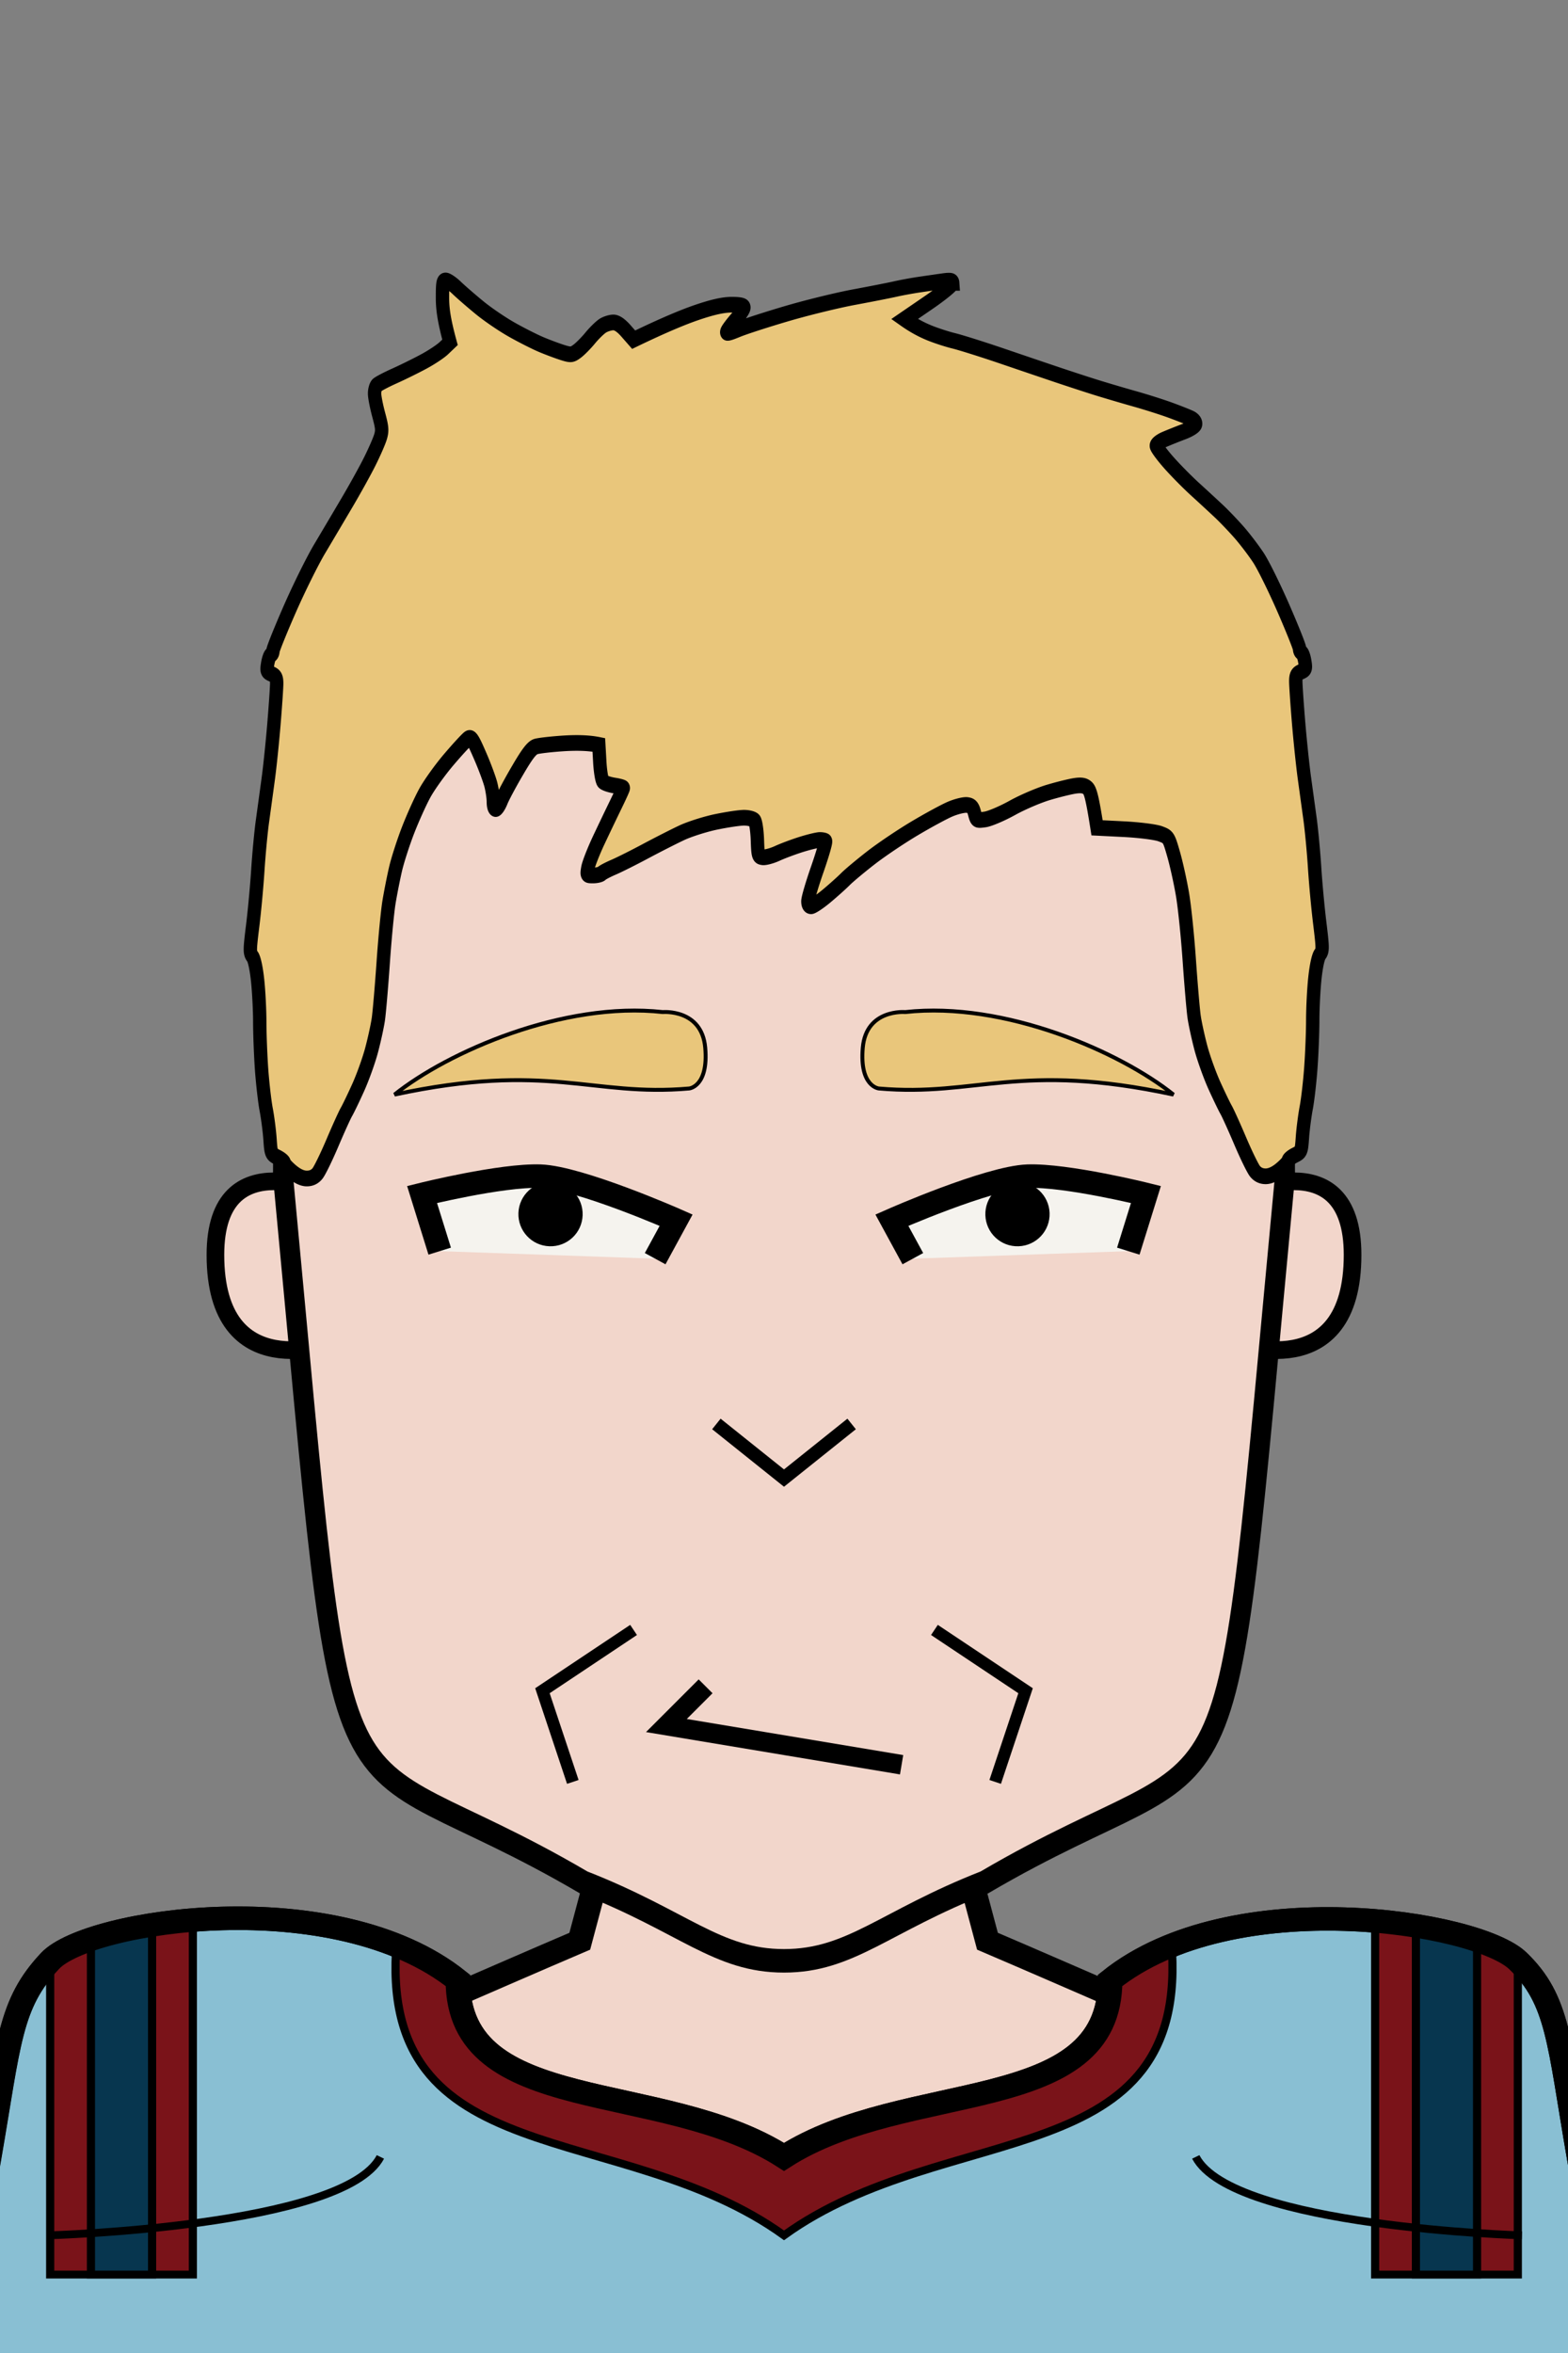 <svg xmlns="http://www.w3.org/2000/svg" version="1.2" baseProfile="tiny" width="100%" height="100%" viewBox="0 0 400 600" preserveAspectRatio="xMinYMin meet">
<rect x="0" y="0" width="400" height="600" fill="#808080" stroke="none"/>
<g transform="scale(1.04 1) translate(-7.785 0)">
<path fill="#f2d6cb" stroke="#000" stroke-width="6" d="M20 600s-5-60 40-70c15 0 45-15 90-35l50-195 50 195c45 20 75 35 90 35 45 10 45 70 45 70" class="body"/>
</g>
<g transform="scale(1.04 1) translate(-7.692 0)">
<g stroke="#000"><path fill="#89bfd3" stroke-width="6" d="M120 505c0 35 50 25 80 45 30-20 80-10 80-45 30-25 90-15 100-5s10.07 20.41 15 50c5 30 5 20 5 60H0c0-40 0-29.59 5-59.59 4.93-29.59 5-39.38 15-50.41 9.5-10.48 70-20 100 5Z" class="footballPrimary"/><path fill="#7a1319" stroke-width="2" d="M120 505c0 35 50 25 80 45 30-20 80-10 80-45l15-10c5 60-55 45-95 75-40-30-100-15-95-75z" class="collarSecondary"/><g stroke-width="2"><path fill="#7a1319" d="m55 490-25 5-10 5v80h35zm290 0 25 5 10 5v80h-35z" class="vStripes1"/><path fill="#07364f" d="m30 495 15-3.14V580H30zm340 0-15-3.14V580h15z" class="vStripes2"/></g><path fill="none" stroke-width="6" d="M120 505c0 35 50 25 80 45 30-20 80-10 80-45 30-25 90-15 100-5s10.07 20.41 15 50c5 30 5 20 5 60H0c0-40 0-30 5-60 4.93-29.59 5-38.97 15-50 9.5-10.48 70-20 100 5Z" class="footballStroke"/><path fill="none" stroke-width="2" d="M19.5 570s72.5-2.11 81.5-20m280 20s-71-2.11-80-20" class="shp3"/></g>
</g>
<g transform="translate(32 293.3) scale(0.75 0.75) translate(7.667 10.567) translate(19.94 -3)">
<path fill="#f2d6cb" stroke="#000" stroke-width="6" d="M43 8S3-12 3 28c0 45 40 30 40 30z"/>
</g>
<g transform="translate(322 293.3) scale(-0.75 0.75) translate(-53.667 10.567) translate(19.94 -3)">
<path fill="#f2d6cb" stroke="#000" stroke-width="6" d="M43 8S3-12 3 28c0 45 40 30 40 30z"/>
</g>
<g transform="scale(0.852 1) translate(34.742 0)">
<path fill="#f2d6cb" stroke="#000" stroke-width="6" d="M200 100c100 0 150 60 150 200-20 180-10 140-90 180-30 10-40 20-60 20s-30-10-60-20c-80-40-70 0-90-180 0-140 50-200 150-200Z" class="head"/><path fill="rgba(0,0,0,0)" d="M60 300H50c0-140 50-200 150-200s150 60 150 200h-10v-10c0-5-10-20-15-25s-5-55-15-65c-40-40-60 0-110 0s-70-40-110 0c-10 10-10 60-15 65s-15 20-15 25z" class="headShave"/><path fill="rgba(0,0,0,0)" d="M200 410c30 0 50 10 50 10 30 0 90-15 90-120h10c-20 180.69-10 140-90 180-30 10-40 20-60 20s-30-10-60-20c-80-40-70 0-90-180h10c0 105 60 120 90 120 0 0 20-10 50-10" class="faceShave"/>
</g>
<g transform="translate(140.5 420.5) scale(1.55 1.55) translate(-3.371 -5.145)">
<path fill="none" stroke="#000" stroke-width="2" d="M17 2 2 12l5 15" class="shp0"/>
</g>
<g transform="translate(240.5 420.5) scale(-1.55 1.55) translate(-15.629 -5.145)">
<path fill="none" stroke="#000" stroke-width="2" d="M17 2 2 12l5 15" class="shp0"/>
</g>
<g transform="translate(102.5 285) rotate(2 37.5 25)">
<path d="M10 35 5 20s15-5 30-5 35 10 35 10l-5 10z" style="fill:#f5f3ee"/><path d="M37.93 32.78c-4.53 0-8.2-3.66-8.2-8.2 0-4.53 3.67-8.19 8.2-8.19s8.19 3.66 8.19 8.19c0 4.54-3.66 8.2-8.19 8.2" style="fill:#000"/><path d="M10 35 5 20.72S25 15 35 15s35 10 35 10l-5 10" style="fill:none;stroke:#000;stroke-width:6"/>
</g>
<g transform="translate(222.5 285) rotate(-2 37.5 25) scale(-1 1) translate(-75 0)">
<path d="M10 35 5 20s15-5 30-5 35 10 35 10l-5 10z" style="fill:#f5f3ee"/><path d="M37.93 32.78c-4.53 0-8.2-3.66-8.2-8.2 0-4.53 3.67-8.19 8.2-8.19s8.19 3.66 8.19 8.19c0 4.54-3.66 8.2-8.19 8.2" style="fill:#000"/><path d="M10 35 5 20.72S25 15 35 15s35 10 35 10l-5 10" style="fill:none;stroke:#000;stroke-width:6"/>
</g>
<g transform="translate(97 257.65) rotate(-5 43 12.35)">
<path fill="#e9c67b" stroke="#000" d="M83 13C83 3 73 3 73 3 48-2 17.46 8.36 3 18c40-5 50 5 75 5 0 0 5 0 5-10Z"/>
</g>
<g transform="translate(217 257.65) rotate(5 43 12.35) scale(-1 1) translate(-86 0)">
<path fill="#e9c67b" stroke="#000" d="M83 13C83 3 73 3 73 3 48-2 17.46 8.36 3 18c40-5 50 5 75 5 0 0 5 0 5-10Z"/>
</g>
<g transform="translate(169 428) scale(-1 1) translate(-62 0)">
<path d="m1 22 60-10L51 2" style="fill:none;stroke:#000;stroke-width:5"/>
</g>
<g transform="translate(0 -20) scale(0.69 0.69) translate(89.855 175.217)">
<path fill="#f2d6cb" stroke="#000" stroke-width="5" d="m175 380 25 20 25-20" class="nose"/>
</g>
<g transform="scale(-1 1) translate(-401.144 0) scale(0.852 1) translate(34.841 0)">
<path fill="#e9c67b" stroke="#000" stroke-width="4" d="M150.74 72.13c-.03.43 3.16 2.66 7.19 5.01l7.25 4.23c-2.73 1.64-5.17 2.7-7.19 3.42s-5.44 1.68-7.62 2.13c-2.17.46-8.51 2.16-14.1 3.78-5.58 1.62-13.19 3.82-16.92 4.89-3.72 1.06-8.92 2.51-11.56 3.21-2.63.7-7.71 1.98-11.28 2.84-3.57.85-8.51 2.19-11 2.97-2.48.77-5.22 1.7-6.09 2.05-.93.38-1.52 1-1.41 1.5.1.47 1.67 1.32 3.56 1.92 1.86.6 4.47 1.49 5.8 1.98s2.4 1.21 2.39 1.6c-.01.38-1.65 2.29-3.66 4.23-2 1.94-5.6 5.05-8 6.91s-5.64 4.41-7.21 5.67c-1.57 1.27-4.28 3.68-6 5.36-1.73 1.69-4.32 4.59-5.75 6.45s-4.77 7.64-7.43 12.83c-2.66 5.2-4.83 9.83-4.83 10.29 0 .47-.26.91-.58.99-.31.08-.76 1.08-.98 2.23-.38 1.92-.29 2.14 1.14 2.68 1.25.48 1.55.94 1.55 2.42 0 1.01-.37 5.64-.82 10.3-.45 4.65-1.23 11-1.72 14.1l-1.73 10.71c-.45 2.8-1.07 8.38-1.37 12.41s-1 10.42-1.55 14.2c-.91 6.34-.92 6.95-.08 7.9.56.63 1.16 3 1.55 6.1.35 2.79.64 7.62.64 10.72.01 3.1.26 8.56.57 12.12.3 3.57.92 8.14 1.37 10.16.45 2.01.96 5.38 1.14 7.47.3 3.71.36 3.83 2.28 4.65 1.09.47 1.97 1.1 1.97 1.41s1.08 1.33 2.4 2.27c1.57 1.13 3.08 1.71 4.37 1.71 1.32 0 2.38-.43 3.19-1.28.67-.71 2.67-4.21 4.45-7.77 1.78-3.57 3.67-7.12 4.2-7.9s2.11-3.57 3.51-6.2c1.4-2.64 3.22-6.96 4.04-9.59.82-2.64 1.73-6.19 2.02-7.9.29-1.7.94-8.18 1.45-14.38.5-6.2 1.42-13.82 2.05-16.92.62-3.1 1.8-7.66 2.63-10.13 1.49-4.43 1.54-4.49 4.05-5.28 1.39-.44 6.21-.96 10.71-1.16l8.18-.35c1.44-7.84 2.03-9.5 2.82-10.13.82-.65 1.83-.81 3.67-.59 1.39.16 4.95.9 7.89 1.64 2.95.73 7.9 2.53 11 4 3.1 1.46 6.78 2.79 8.18 2.95 2.48.29 2.55.26 3.12-1.61.47-1.53.91-1.94 2.25-2.08.93-.1 3.2.38 5.06 1.05 1.86.68 6.69 2.91 10.72 4.96 4.03 2.04 9.87 5.39 12.97 7.44s6.53 4.49 7.62 5.42c1.08.93 3.62 2.87 5.64 4.31 2.01 1.44 4.11 2.63 4.65 2.64.65.01.99-.41.99-1.25.01-.7-1.26-4.38-2.82-8.18-1.55-3.8-2.66-7.03-2.45-7.19.21-.15.97-.28 1.69-.28.73 0 3.22.51 5.55 1.13s5.56 1.65 7.19 2.29 3.6 1.08 4.37.99c1.35-.17 1.42-.37 1.59-4.41.09-2.33.48-4.56.84-4.96.37-.4 1.82-.72 3.21-.71 1.4.01 5.2.5 8.46 1.08 3.26.59 7.83 1.83 10.15 2.76 2.33.93 7.15 3.02 10.72 4.64 3.57 1.63 7.88 3.47 9.59 4.1 1.7.62 3.35 1.35 3.66 1.63s1.46.5 2.54.51c1.93 0 1.97-.05 1.61-1.85-.2-1.01-1.62-4.12-3.15-6.92a794 794 0 0 0-5.14-9.16c-1.29-2.25-2.34-4.22-2.34-4.37 0-.16 1.2-.44 2.68-.64 1.47-.19 2.99-.64 3.37-.98.39-.35.83-2.61.99-5.01l.29-4.37c3.28-.57 7.15-.57 10.72-.37 3.56.2 7.21.56 8.1.79 1.23.32 2.58 1.81 5.5 6.07 2.14 3.1 4.33 6.59 4.87 7.76s1.3 2.12 1.69 2.12c.42-.01.7-.76.7-1.85-.01-1.01.33-2.97.74-4.37.42-1.39 1.88-4.74 3.26-7.43 2.12-4.18 2.64-4.82 3.48-4.38.54.29 3.14 2.69 5.78 5.33 2.64 2.63 5.9 6.5 7.25 8.6 1.35 2.09 3.63 6.4 5.07 9.58s3.12 7.63 3.72 9.87c.61 2.25 1.48 6 1.93 8.32.46 2.33 1.25 9.31 1.75 15.51.51 6.21 1.16 12.68 1.45 14.39.29 1.7 1.2 5.26 2.02 7.89.82 2.64 2.64 6.95 4.04 9.59s2.98 5.43 3.51 6.2c.53.78 2.42 4.33 4.2 7.9s3.78 7.06 4.45 7.77c.81.86 1.87 1.28 3.19 1.28 1.3.01 2.8-.58 4.37-1.7 1.32-.94 2.4-1.96 2.4-2.27s.89-.95 1.97-1.41c1.93-.83 1.99-.95 2.29-4.66.17-2.09.68-5.45 1.13-7.47s1.07-6.58 1.38-10.15c.3-3.57.55-9.03.56-12.13 0-3.1.29-7.92.64-10.71.39-3.11.99-5.48 1.55-6.11.84-.95.84-1.56-.08-7.89-.55-3.78-1.24-10.17-1.54-14.2-.31-4.04-.92-9.62-1.38-12.41-.45-2.79-1.23-7.62-1.72-10.72-.5-3.1-1.27-9.45-1.72-14.1s-.82-9.28-.82-10.29c0-1.48.29-1.95 1.55-2.43 1.42-.54 1.51-.75 1.14-2.67-.23-1.15-.67-2.16-.99-2.23-.32-.08-.58-.53-.58-.99 0-.47-2.25-5.23-5-10.58s-6.75-12.23-8.88-15.3c-2.14-3.06-5.84-8.39-8.23-11.84s-5.47-8.18-6.83-10.5c-1.37-2.33-2.81-5.12-3.21-6.21-.63-1.72-.56-2.45.49-5.78.66-2.09 1.22-4.5 1.23-5.36.02-.85-.3-1.83-.7-2.18-.4-.34-2.76-1.4-5.25-2.35-2.48-.95-6.41-2.6-8.74-3.67-2.32-1.06-5.05-2.6-6.06-3.42l-1.83-1.49c1.84-5.78 2.25-8.62 2.25-11.42 0-3.8-.13-4.37-.98-4.35-.55.01-2.01.84-3.25 1.86s-4.28 3.27-6.77 5.01c-2.48 1.75-6.92 4.32-9.87 5.73-2.94 1.41-6.88 3.1-8.74 3.76-1.86.67-4.65 1.55-6.2 1.98-2.58.7-2.97.67-4.51-.3-.93-.59-2.71-2.12-3.95-3.41-1.24-1.28-2.96-2.7-3.81-3.14s-2.25-.79-3.1-.79c-1.04.01-2.3.74-3.81 2.21l-2.25 2.19c-9.18-3.78-14.96-5.79-18.76-6.9-4.79-1.4-8.03-2.02-10.57-2.02-2.55 0-3.67.22-3.68.71 0 .38 1.03 1.72 2.3 2.96s2.51 2.63 2.76 3.1c.35.66-.36.56-3.29-.47-2.05-.72-8.68-2.55-14.73-4.06s-15.06-3.39-20.02-4.17c-4.97-.79-10.55-1.72-12.41-2.08s-5.16-.87-7.33-1.14-5.25-.65-6.84-.84c-2.22-.27-2.9-.18-2.95.42Z"/>
</g>
</svg>